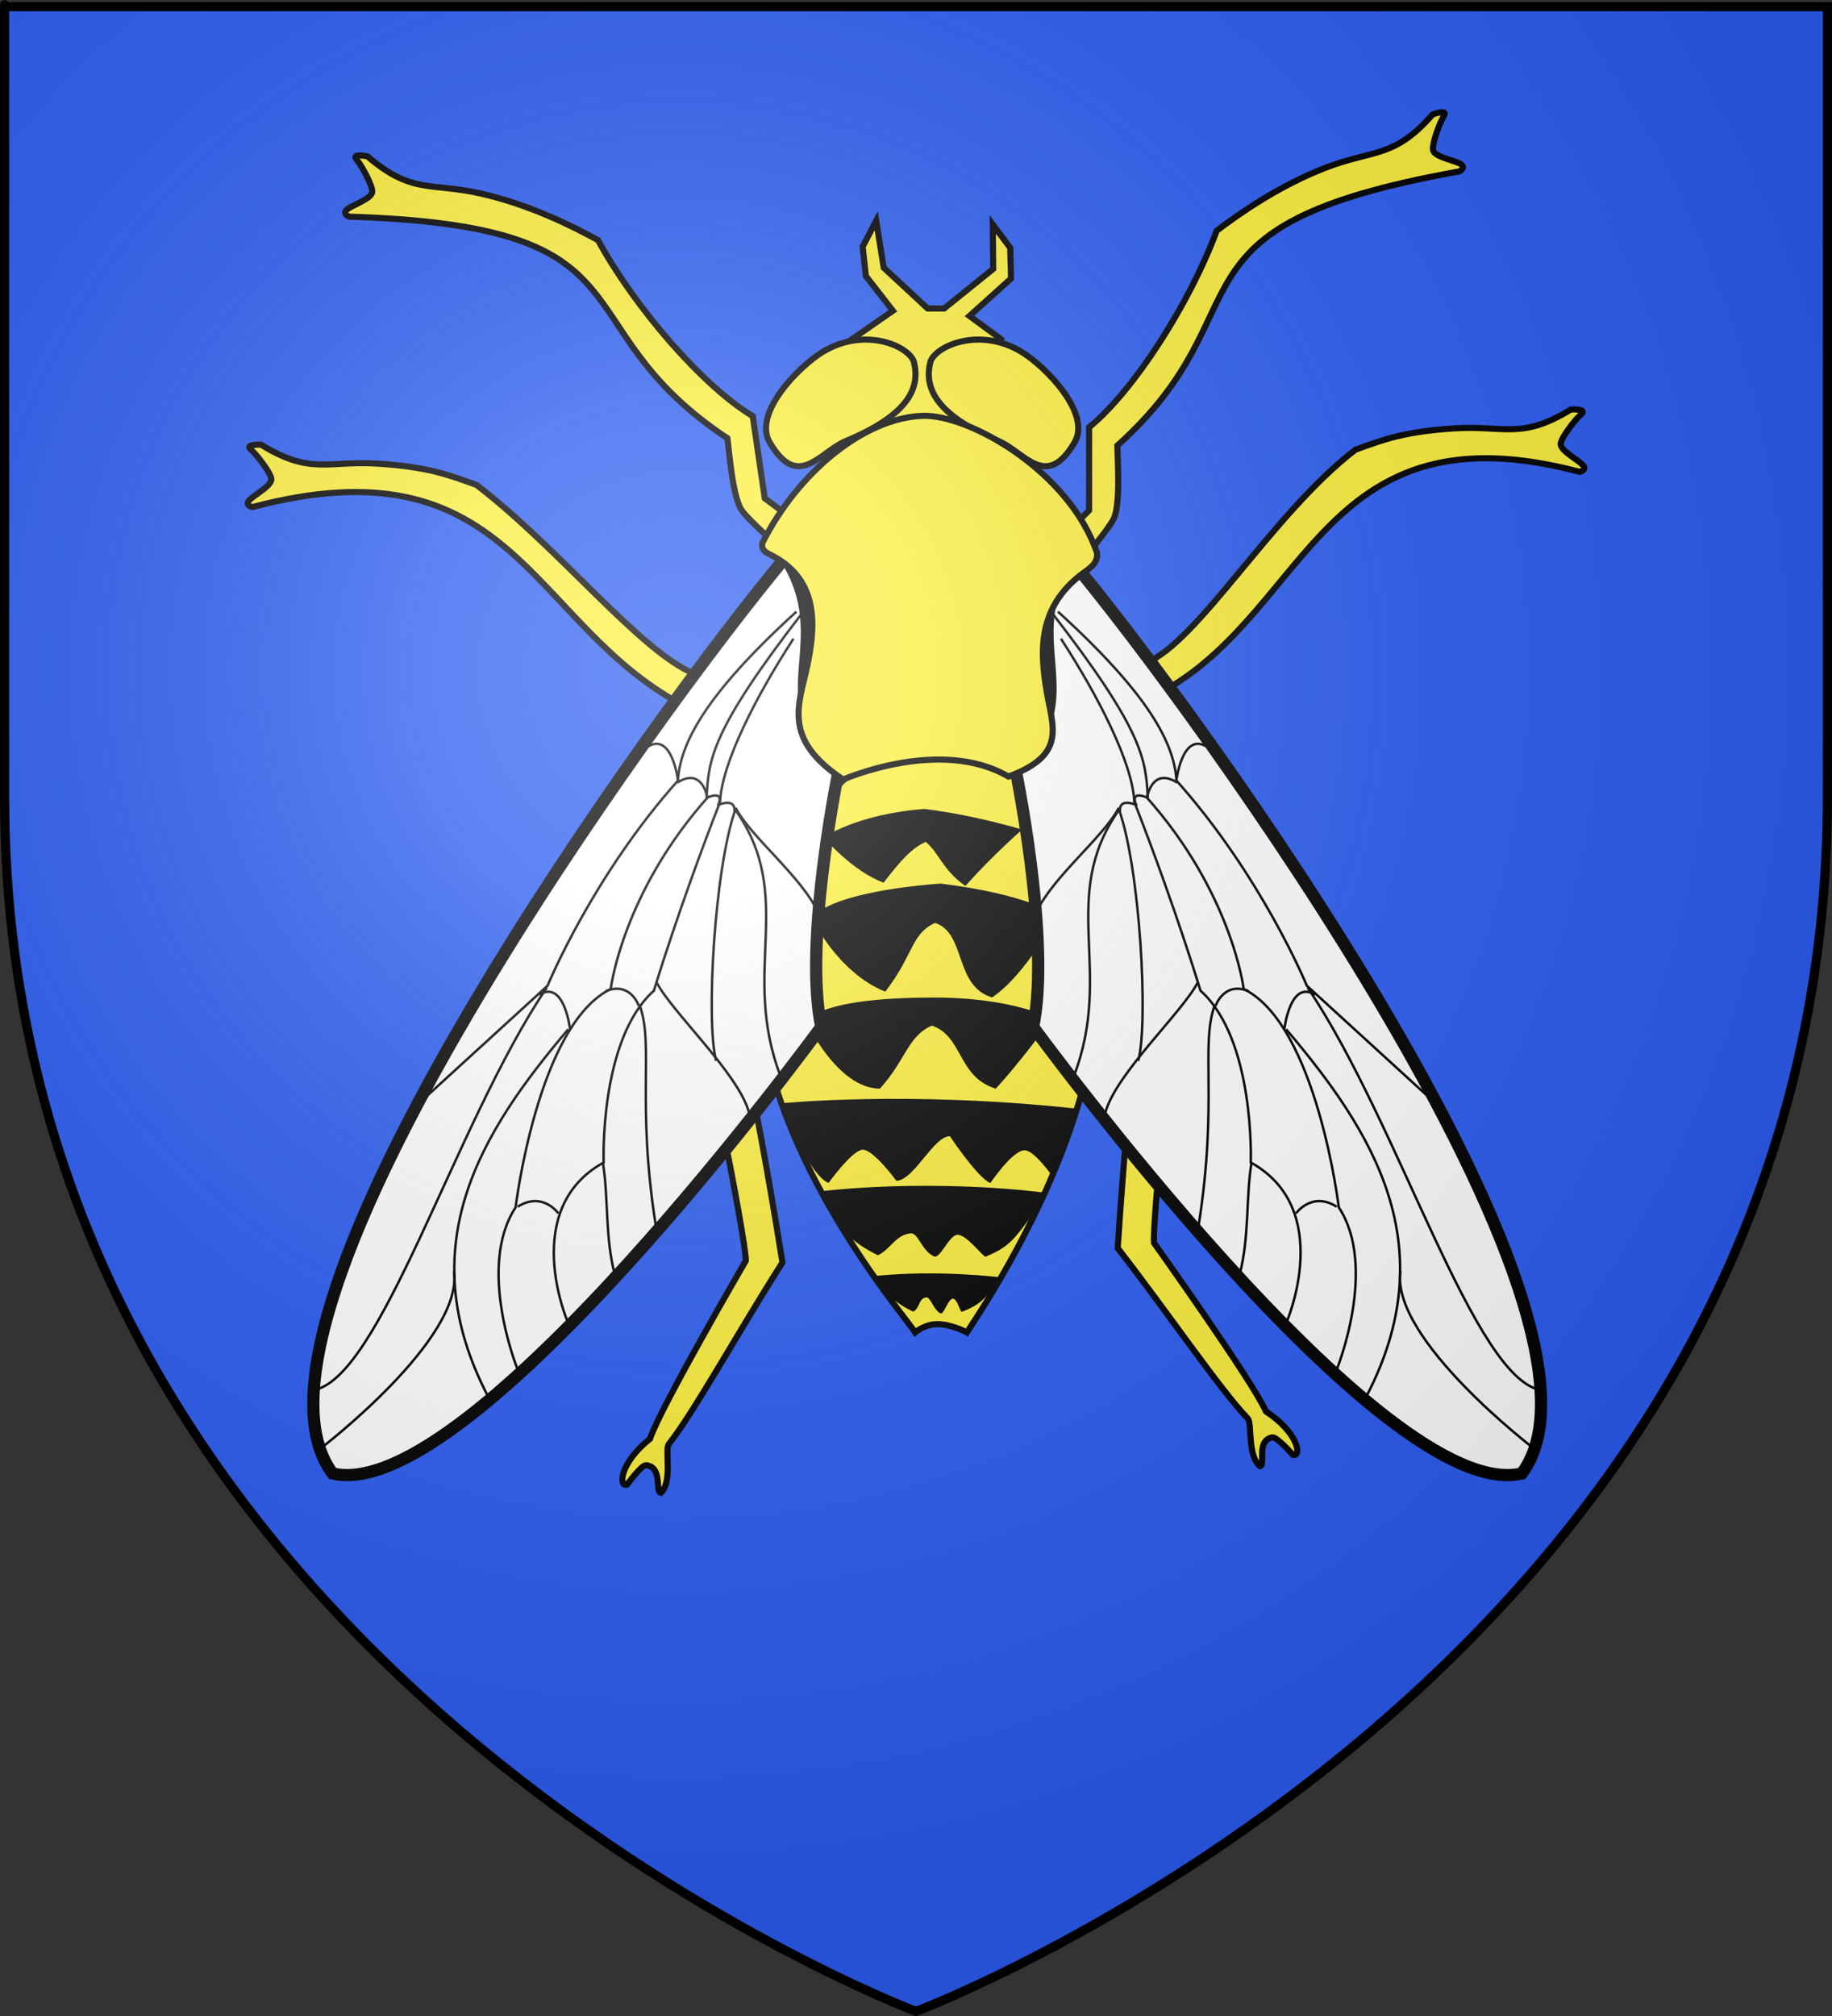 <?xml version="1.0" encoding="UTF-8" standalone="no"?>
<svg
   xmlns:dc="http://purl.org/dc/elements/1.1/"
   xmlns:cc="http://web.resource.org/cc/"
   xmlns:rdf="http://www.w3.org/1999/02/22-rdf-syntax-ns#"
   xmlns:svg="http://www.w3.org/2000/svg"
   xmlns="http://www.w3.org/2000/svg"
   xmlns:xlink="http://www.w3.org/1999/xlink"
   xmlns:sodipodi="http://sodipodi.sourceforge.net/DTD/sodipodi-0.dtd"
   xmlns:inkscape="http://www.inkscape.org/namespaces/inkscape"
   height="660"
   width="600"
   version="1.0"
   id="svg2"
   sodipodi:version="0.32"
   inkscape:version="0.44.1"
   sodipodi:docname="Blason_Thaon_les_Vosges_88.svg"
   sodipodi:docbase="K:\blasons"
   inkscape:export-filename="/Users/olivier/Desktop/Blason Rouge/Blason_Vide_3D.png"
   inkscape:export-xdpi="144"
   inkscape:export-ydpi="144">
  <rect width="100%" height="100%" fill="#333333" stroke="none"/>
  <sodipodi:namedview
     inkscape:window-height="712"
     inkscape:window-width="1024"
     inkscape:pageshadow="2"
     inkscape:pageopacity="0.0"
     guidetolerance="10.0"
     gridtolerance="10.0"
     objecttolerance="10.0"
     borderopacity="1.0"
     bordercolor="#666666"
     pagecolor="#ffffff"
     id="base"
     showgrid="false"
     height="660px"
     inkscape:zoom="0.77248022"
     inkscape:cx="310.16242"
     inkscape:cy="368.61809"
     inkscape:window-x="-4"
     inkscape:window-y="-4"
     inkscape:current-layer="layer3"
     showguides="true"
     inkscape:guide-bbox="true" />
  <desc
     id="desc4">Flag of Canton of Valais (Wallis)</desc>
  <defs
     id="defs6">
    <linearGradient
       id="linearGradient2893">
      <stop
         style="stop-color:white;stop-opacity:0.314;"
         offset="0"
         id="stop2895" />
      <stop
         id="stop2897"
         offset="0.19"
         style="stop-color:white;stop-opacity:0.251;" />
      <stop
         style="stop-color:#6b6b6b;stop-opacity:0.125;"
         offset="0.6"
         id="stop2901" />
      <stop
         style="stop-color:black;stop-opacity:0.125;"
         offset="1"
         id="stop2899" />
    </linearGradient>
    <linearGradient
       id="linearGradient2885">
      <stop
         id="stop2887"
         offset="0"
         style="stop-color:white;stop-opacity:1;" />
      <stop
         style="stop-color:white;stop-opacity:1;"
         offset="0.229"
         id="stop2891" />
      <stop
         id="stop2889"
         offset="1"
         style="stop-color:black;stop-opacity:1;" />
    </linearGradient>
    <linearGradient
       id="linearGradient2955">
      <stop
         id="stop2867"
         offset="0"
         style="stop-color:#fd0000;stop-opacity:1;" />
      <stop
         style="stop-color:#e77275;stop-opacity:0.659;"
         offset="0.5"
         id="stop2873" />
      <stop
         style="stop-color:black;stop-opacity:0.323;"
         offset="1"
         id="stop2959" />
    </linearGradient>
    <radialGradient
       inkscape:collect="always"
       xlink:href="#linearGradient2955"
       id="radialGradient2961"
       cx="225.524"
       cy="218.901"
       fx="225.524"
       fy="218.901"
       r="300"
       gradientTransform="matrix(-4.167939e-4,2.183,-1.884,-3.599562e-4,615.597,-289.121)"
       gradientUnits="userSpaceOnUse" />
    <polygon
       id="star"
       transform="scale(53,53)"
       points="0,-1 0.588,0.809 -0.951,-0.309 0.951,-0.309 -0.588,0.809 0,-1 " />
    <clipPath
       id="clip">
      <path
         d="M 0,-200 L 0,600 L 300,600 L 300,-200 L 0,-200 z "
         id="path10" />
    </clipPath>
    <radialGradient
       inkscape:collect="always"
       xlink:href="#linearGradient2955"
       id="radialGradient1911"
       gradientUnits="userSpaceOnUse"
       gradientTransform="matrix(-4.167939e-4,2.183,-1.884,-3.599562e-4,615.597,-289.121)"
       cx="225.524"
       cy="218.901"
       fx="225.524"
       fy="218.901"
       r="300" />
    <radialGradient
       inkscape:collect="always"
       xlink:href="#linearGradient2955"
       id="radialGradient2865"
       gradientUnits="userSpaceOnUse"
       gradientTransform="matrix(0,1.749,-1.593,-1.049767e-7,551.788,-191.29)"
       cx="225.524"
       cy="218.901"
       fx="225.524"
       fy="218.901"
       r="300" />
    <radialGradient
       inkscape:collect="always"
       xlink:href="#linearGradient2955"
       id="radialGradient2871"
       gradientUnits="userSpaceOnUse"
       gradientTransform="matrix(0,1.386,-1.323,-5.741131e-8,-158.082,-109.541)"
       cx="225.524"
       cy="218.901"
       fx="225.524"
       fy="218.901"
       r="300" />
    <radialGradient
       inkscape:collect="always"
       xlink:href="#linearGradient2893"
       id="radialGradient3163"
       gradientUnits="userSpaceOnUse"
       gradientTransform="matrix(1.353,0,0,1.349,-77.629,-85.747)"
       cx="221.445"
       cy="226.331"
       fx="221.445"
       fy="226.331"
       r="300" />
    <radialGradient
       gradientTransform="matrix(1.353,0,0,1.349,-77.629,-85.747)"
       gradientUnits="userSpaceOnUse"
       xlink:href="#linearGradient2893"
       id="radialGradient9547"
       fy="226.331"
       fx="221.445"
       r="300"
       cy="226.331"
       cx="221.445" />
    <radialGradient
       gradientTransform="matrix(0,1.386,-1.323,-5.741131e-8,-158.082,-109.541)"
       gradientUnits="userSpaceOnUse"
       xlink:href="#linearGradient2955"
       id="radialGradient9545"
       fy="218.901"
       fx="225.524"
       r="300"
       cy="218.901"
       cx="225.524" />
    <radialGradient
       gradientTransform="matrix(0,1.749,-1.593,-1.049767e-7,551.788,-191.29)"
       gradientUnits="userSpaceOnUse"
       xlink:href="#linearGradient2955"
       id="radialGradient9543"
       fy="218.901"
       fx="225.524"
       r="300"
       cy="218.901"
       cx="225.524" />
    <radialGradient
       gradientTransform="matrix(-4.167939e-4,2.183,-1.884,-3.599562e-4,615.597,-289.121)"
       gradientUnits="userSpaceOnUse"
       xlink:href="#linearGradient2955"
       id="radialGradient9541"
       fy="218.901"
       fx="225.524"
       r="300"
       cy="218.901"
       cx="225.524" />
    <clipPath
       id="clipPath9537">
      <path
         id="path9539"
         d="M 0,-200 L 0,600 L 300,600 L 300,-200 L 0,-200 z " />
    </clipPath>
    <polygon
       id="polygon9535"
       transform="scale(53,53)"
       points="0,-1 0.588,0.809 -0.951,-0.309 0.951,-0.309 -0.588,0.809 0,-1 " />
    <radialGradient
       gradientTransform="matrix(-4.167939e-4,2.183,-1.884,-3.599562e-4,615.597,-289.121)"
       gradientUnits="userSpaceOnUse"
       xlink:href="#linearGradient2955"
       id="radialGradient9533"
       fy="218.901"
       fx="225.524"
       r="300"
       cy="218.901"
       cx="225.524" />
    <linearGradient
       id="linearGradient9525">
      <stop
         id="stop9527"
         offset="0"
         style="stop-color:#fd0000;stop-opacity:1" />
      <stop
         id="stop9529"
         offset="0.5"
         style="stop-color:#e77275;stop-opacity:0.659" />
      <stop
         id="stop9531"
         offset="1"
         style="stop-color:black;stop-opacity:0.323" />
    </linearGradient>
    <linearGradient
       id="linearGradient9517">
      <stop
         id="stop9519"
         offset="0"
         style="stop-color:white;stop-opacity:1" />
      <stop
         id="stop9521"
         offset="0.229"
         style="stop-color:white;stop-opacity:1" />
      <stop
         id="stop9523"
         offset="1"
         style="stop-color:black;stop-opacity:1" />
    </linearGradient>
    <linearGradient
       id="linearGradient9507">
      <stop
         id="stop9509"
         offset="0"
         style="stop-color:white;stop-opacity:0.314" />
      <stop
         id="stop9511"
         offset="0.19"
         style="stop-color:white;stop-opacity:0.251" />
      <stop
         id="stop9513"
         offset="0.6"
         style="stop-color:#6b6b6b;stop-opacity:0.125" />
      <stop
         id="stop9515"
         offset="1"
         style="stop-color:black;stop-opacity:0.125" />
    </linearGradient>
  </defs>
  <g
     inkscape:groupmode="layer"
     id="layer3"
     inkscape:label="Fond écu"
     style="display:inline">
    <path
       id="path2855"
       style="fill:#2b5df2;fill-opacity:1;fill-rule:evenodd;stroke:none;stroke-width:1px;stroke-linecap:butt;stroke-linejoin:miter;stroke-opacity:1"
       d="M 300,658.5 C 300,658.5 598.5,546.18 598.5,260.728 C 598.5,-24.723 598.5,2.176 598.5,2.176 L 1.5,2.176 L 1.5,260.728 C 1.5,546.18 300,658.5 300,658.5 z "
       sodipodi:nodetypes="cccccc" />
    <g
       id="g3317">
      <path
         sodipodi:nodetypes="ccccccccccc"
         id="path6623"
         d="M 253.871,288.416 C 227.711,308.421 225.036,318.339 225.036,318.339 C 230.422,335.266 244.27,405.794 244.27,412.719 C 244.27,412.719 216.062,461.217 212.888,471.027 C 202.86,479.054 202.501,486.992 205.386,486.03 C 205.386,486.03 210.099,479.49 211.638,479.683 C 217.16,480.373 214.427,488.338 216.446,488.723 C 220.395,484.918 217.642,474.509 219.043,472.758 C 227.122,462.659 242.125,435.442 256.263,413.321 C 246.037,349.451 239.721,326.955 236.836,318.684 C 234.994,313.404 258.379,299.641 258.379,299.641"
         style="fill:#fcef3c;fill-opacity:1;fill-rule:evenodd;stroke:black;stroke-width:2;stroke-linecap:butt;stroke-linejoin:miter;stroke-miterlimit:4;stroke-dasharray:none;stroke-opacity:1" />
      <path
         style="fill:#fcef3c;fill-opacity:1;fill-rule:evenodd;stroke:black;stroke-width:2;stroke-linecap:butt;stroke-linejoin:miter;stroke-miterlimit:4;stroke-dasharray:none;stroke-opacity:1"
         d="M 348.995,280.765 C 379.343,297.718 388.365,311.155 388.365,311.155 C 384.569,328.507 377.309,400.015 377.95,406.91 C 377.95,406.91 410.527,452.588 414.595,462.062 C 425.323,469.127 426.416,476.997 423.454,476.307 C 423.454,476.307 418.156,470.231 416.642,470.565 C 411.206,471.764 414.666,479.442 412.69,480.012 C 408.407,476.589 410.184,465.97 408.627,464.355 C 399.648,455.048 382.189,429.336 366.064,408.619 C 370.334,344.077 374.54,321.093 376.648,312.59 C 377.993,307.163 353.434,295.623 353.434,295.623"
         id="path7510"
         sodipodi:nodetypes="ccccccccccc" />
      <path
         style="fill:#fcef3c;fill-opacity:1;fill-rule:evenodd;stroke:black;stroke-width:2;stroke-linecap:butt;stroke-linejoin:miter;stroke-miterlimit:4;stroke-dasharray:none;stroke-opacity:1"
         d="M 382.103,225.648 C 429.263,198.26 433.721,132.379 517.362,154.472 C 517.362,154.472 519.963,153.928 518.308,152.165 C 516.654,150.402 510.746,147.419 511.158,145.128 C 511.546,142.969 515.868,137.336 517.92,135.554 C 519.972,133.772 514.471,134.051 514.471,134.051 C 498.232,144.088 492.573,139.179 476.031,140.259 C 459.49,141.339 452.727,144.062 443.927,147.219 C 416.645,168.124 392.562,210.149 375.055,217.181"
         id="path6619"
         sodipodi:nodetypes="ccscscscc" />
      <path
         sodipodi:nodetypes="ccccccccccccccccc"
         id="path4800"
         d="M 288.146,142.61 L 313.173,143.154 L 327.862,111.054 L 317.525,103.438 L 331.127,91.197 L 330.854,81.132 L 325.142,73.515 L 325.285,88.034 L 309.212,101.002 L 303.826,101.002 L 289.414,87.63 L 286.966,72.253 L 282.536,80.741 L 283.577,90.362 L 292.426,101.744 L 277.853,111.878 L 288.146,142.61 z "
         style="fill:#fcef3c;fill-opacity:1;fill-rule:evenodd;stroke:black;stroke-width:2;stroke-linecap:butt;stroke-linejoin:miter;stroke-miterlimit:4;stroke-dasharray:none;stroke-opacity:1" />
      <path
         sodipodi:nodetypes="ccccscscscccc"
         id="path5687"
         d="M 353.977,183.958 C 353.977,183.958 363.18,173.239 364.792,169.746 C 367.1,164.745 365.946,149.336 365.946,145.874 C 416.172,100.713 377.084,74.117 478.021,56.105 C 478.021,56.105 480.342,54.812 478.238,53.621 C 476.134,52.431 469.605,51.343 469.316,49.032 C 469.044,46.856 471.492,40.191 472.921,37.879 C 474.349,35.567 469.18,37.471 469.18,37.471 C 456.667,51.889 449.803,48.887 434.333,54.843 C 418.863,60.799 405.952,69.895 398.491,75.53 C 389.643,99.381 371.316,127.963 356.697,139.889 L 356.697,167.092 L 347.992,175.797"
         style="fill:#fcef3c;fill-opacity:1;fill-rule:evenodd;stroke:black;stroke-width:2;stroke-linecap:butt;stroke-linejoin:miter;stroke-miterlimit:4;stroke-dasharray:none;stroke-opacity:1" />
      <path
         style="fill:#fcef3c;fill-opacity:1;fill-rule:evenodd;stroke:black;stroke-width:2;stroke-linecap:butt;stroke-linejoin:miter;stroke-miterlimit:4;stroke-dasharray:none;stroke-opacity:1"
         d="M 255.607,179.435 C 255.607,179.435 244.947,170.164 242.845,166.942 C 239.836,162.329 238.743,146.915 238.241,143.49 C 181.997,106.09 216.814,74.107 114.331,70.925 C 114.331,70.925 111.848,69.982 113.757,68.499 C 115.666,67.016 121.968,64.992 121.918,62.664 C 121.872,60.472 118.483,54.233 116.734,52.152 C 114.986,50.071 120.376,51.206 120.376,51.206 C 134.848,63.656 141.204,59.691 157.374,63.34 C 173.545,66.99 187.639,74.117 195.838,78.609 C 208.052,100.925 230.33,126.547 246.524,136.227 L 250.47,163.142 L 260.345,170.492"
         id="path6574"
         sodipodi:nodetypes="ccccscscscccc" />
      <path
         sodipodi:nodetypes="csssc"
         id="path3908"
         d="M 299.191,118.104 C 301.6,126.706 297.866,135.728 277.004,144.391 C 268.544,147.904 261.425,160.794 252.075,144.809 C 246.528,135.328 261.557,120.044 269.366,115.258 C 282.612,107.138 296.783,112.766 299.191,118.104 z "
         style="fill:#fcef3c;fill-opacity:1;stroke:black;stroke-width:2;stroke-miterlimit:4;stroke-opacity:1" />
      <path
         style="fill:#fcef3c;fill-opacity:1;stroke:black;stroke-width:2;stroke-miterlimit:4;stroke-opacity:1"
         d="M 304.833,118.104 C 302.425,126.706 306.158,135.728 327.021,144.391 C 335.48,147.904 342.599,160.794 351.95,144.809 C 357.496,135.328 342.468,120.044 334.658,115.258 C 321.413,107.138 307.241,112.766 304.833,118.104 z "
         id="path4798"
         sodipodi:nodetypes="csssc" />
      <path
         sodipodi:nodetypes="ccscscscc"
         id="path6621"
         d="M 220.346,229.029 C 173.185,201.64 166.279,143.92 82.638,166.013 C 82.638,166.013 80.038,165.469 81.692,163.706 C 83.346,161.943 89.254,158.96 88.842,156.669 C 88.454,154.51 84.132,148.877 82.08,147.095 C 80.028,145.313 85.529,145.592 85.529,145.592 C 101.768,155.629 107.427,150.72 123.969,151.8 C 140.511,152.88 147.273,155.603 156.073,158.76 C 183.355,179.665 209.887,213.53 227.393,220.562"
         style="fill:#fcef3c;fill-opacity:1;fill-rule:evenodd;stroke:black;stroke-width:2;stroke-linecap:butt;stroke-linejoin:miter;stroke-miterlimit:4;stroke-dasharray:none;stroke-opacity:1" />
      <g
         id="g3307">
        <path
           style="fill:#fcef3c;fill-opacity:1;fill-rule:evenodd;stroke:black;stroke-width:2;stroke-linecap:butt;stroke-linejoin:miter;stroke-miterlimit:4;stroke-dasharray:none;stroke-opacity:1"
           d="M 280.5,251.553 C 201.353,319.86 291.271,423.9 299.735,436.211 C 299.735,436.211 303.057,433.246 307.621,433.518 C 312.293,433.796 316.662,436.211 316.662,436.211 C 326.664,420.823 400.397,311.215 329.742,252.322 C 318.97,246.936 296.657,242.32 280.5,251.553 z "
           id="path2132"
           sodipodi:nodetypes="ccsccc" />
        <g
           id="g16602"
           transform="matrix(4.001,0,0,4.001,1.974,-16.971)">
          <path
             style="fill:black;fill-opacity:1;fill-rule:evenodd;stroke:none;stroke-width:1px;stroke-linecap:butt;stroke-linejoin:miter;stroke-opacity:1"
             d="M 65.962,79.375 C 65.962,79.375 68.069,83.819 71.971,85.385 C 74.328,82.333 74.087,80.625 76.058,79.76 C 78.614,80.63 77.589,84.898 80.714,85.859 C 83.545,83.968 86.058,79.087 86.058,79.087 C 86.058,79.087 83.558,77.404 76.49,76.538 C 66.867,77.298 65.962,79.375 65.962,79.375 z "
             id="path14631"
             sodipodi:nodetypes="ccccccc" />
          <path
             sodipodi:nodetypes="ccccccccccc"
             id="path12857"
             d="M 63.894,95.769 C 63.894,95.769 65.891,100.503 67.334,101.032 C 67.334,101.032 69.279,98.317 70.144,98.317 C 71.015,98.317 72.885,100.865 72.885,100.865 C 74.375,100.769 75.913,97.212 77.26,97.212 C 77.26,97.212 79.567,100.66 80.577,101.045 C 80.577,101.045 82.412,98.303 83.413,98.365 C 84.183,98.413 85.577,100.385 85.577,100.385 L 87.596,94.952 C 73.75,93.462 63.51,94.519 63.51,94.519 L 63.894,95.769 z "
             style="fill:black;fill-opacity:1;fill-rule:evenodd;stroke:none;stroke-width:1px;stroke-linecap:butt;stroke-linejoin:miter;stroke-opacity:1" />
          <path
             sodipodi:nodetypes="ccssscccc"
             id="path11968"
             d="M 66.971,101.683 C 66.971,101.683 67.002,104.853 71.372,106.951 C 72.406,106.471 72.825,105.264 74.062,105.162 C 74.681,105.111 74.946,106.591 75.966,107.047 C 76.476,107.275 77.211,105.24 77.913,105.274 C 78.616,105.307 79.788,106.846 80.166,107.08 C 81.976,106.311 82.404,105.865 84.135,103.462 L 84.952,101.827 C 84.952,101.827 76.731,100.673 66.971,101.683 z "
             style="fill:black;fill-opacity:1;fill-rule:evenodd;stroke:none;stroke-width:1px;stroke-linecap:butt;stroke-linejoin:miter;stroke-opacity:1" />
          <path
             sodipodi:nodetypes="ccccccc"
             id="path13744"
             d="M 65.529,87.885 C 65.529,87.885 68.06,93.317 71.538,93.317 C 73.656,90.977 73.816,89.025 75.787,88.16 C 78.343,89.031 77.885,92.356 81.01,93.317 C 82.735,91.522 85.625,87.596 85.625,87.596 C 85.625,87.596 82.404,85.817 75.673,85.865 C 66.05,85.904 65.529,87.885 65.529,87.885 z "
             style="fill:black;fill-opacity:1;fill-rule:evenodd;stroke:none;stroke-width:1px;stroke-linecap:butt;stroke-linejoin:miter;stroke-opacity:1" />
          <path
             sodipodi:nodetypes="ccccccc"
             id="path14633"
             d="M 66.935,72.775 C 66.935,72.775 69.321,75.563 71.838,76.464 C 73.221,74.673 74.131,73.636 75.288,73.128 C 76.452,74.119 76.599,75.356 78.529,76.738 C 80.762,74.224 83.18,72.121 83.18,72.121 C 83.18,72.121 79.319,70.941 75.17,70.433 C 69.522,70.878 66.935,72.775 66.935,72.775 z "
             style="fill:black;fill-opacity:1;fill-rule:evenodd;stroke:none;stroke-width:1px;stroke-linecap:butt;stroke-linejoin:miter;stroke-opacity:1" />
          <path
             style="fill:black;fill-opacity:1;fill-rule:evenodd;stroke:none;stroke-width:1px;stroke-linecap:butt;stroke-linejoin:miter;stroke-opacity:1"
             d="M 71.106,108.651 C 71.106,108.651 71.968,110.556 74.261,111.561 C 74.809,111.306 74.688,110.453 75.344,110.399 C 75.672,110.372 75.956,111.468 76.497,111.71 C 76.767,111.831 77.132,110.488 77.504,110.506 C 77.876,110.524 78.034,111.462 78.235,111.587 C 79.194,111.179 79.811,110.964 80.728,109.69 L 81.33,108.752 C 81.33,108.752 76.277,108.117 71.106,108.651 z "
             id="path14635"
             sodipodi:nodetypes="ccssscccc" />
        </g>
      </g>
      <g
         transform="matrix(4.001,0,0,4.001,1.974,-16.971)"
         id="g18597">
        <path
           style="fill:white;fill-opacity:1;fill-rule:evenodd;stroke:black;stroke-width:1px;stroke-linecap:butt;stroke-linejoin:miter;stroke-opacity:1"
           d="M 63.799,49.859 C 53.168,62.568 17.257,112.136 26.731,124.808 C 38.077,127.5 66.731,88.269 66.731,88.269 C 65.235,81.062 68.269,66.731 68.269,66.731 C 62.115,61.538 68.222,56.782 63.799,49.859 z "
           id="path14657"
           sodipodi:nodetypes="ccccc" />
        <path
           style="fill:none;fill-rule:evenodd;stroke:black;stroke-width:0.2;stroke-linecap:butt;stroke-linejoin:miter;stroke-miterlimit:4;stroke-dasharray:none;stroke-opacity:1"
           d="M 55.073,68.034 C 48.002,75.921 44.33,84.896 44.33,84.896 L 33.316,94.959"
           id="path14662"
           sodipodi:nodetypes="ccc" />
        <path
           sodipodi:nodetypes="ccsc"
           id="path15551"
           d="M 57.52,69.394 C 50.449,77.281 49.497,85.168 49.497,85.168 C 43.514,88.092 41.713,103.033 41.713,103.033 C 38.483,107.945 41.882,116.308 41.882,116.308"
           style="fill:none;fill-rule:evenodd;stroke:black;stroke-width:0.2;stroke-linecap:butt;stroke-linejoin:miter;stroke-miterlimit:4;stroke-dasharray:none;stroke-opacity:1" />
        <path
           style="fill:none;fill-rule:evenodd;stroke:black;stroke-width:0.2;stroke-linecap:butt;stroke-linejoin:miter;stroke-miterlimit:4;stroke-dasharray:none;stroke-opacity:1"
           d="M 58.472,69.802 C 55.073,78.505 53.033,85.304 53.033,85.304 C 48.546,89.315 48.92,99.361 48.92,99.361 C 42.018,103.186 45.962,112.364 45.962,112.364"
           id="path15553"
           sodipodi:nodetypes="ccsc" />
        <path
           style="fill:none;fill-rule:evenodd;stroke:black;stroke-width:0.2;stroke-linecap:butt;stroke-linejoin:miter;stroke-miterlimit:4;stroke-dasharray:none;stroke-opacity:1"
           d="M 45.214,103.525 C 45.214,103.525 43.922,101.69 41.882,102.982"
           id="path15555"
           sodipodi:nodetypes="cc" />
        <path
           sodipodi:nodetypes="cc"
           id="path16442"
           d="M 51.801,86.554 C 51.801,86.554 51.134,84.526 49.094,85.337"
           style="fill:none;fill-rule:evenodd;stroke:black;stroke-width:0.2;stroke-linecap:butt;stroke-linejoin:miter;stroke-miterlimit:4;stroke-dasharray:none;stroke-opacity:1" />
        <path
           style="fill:none;fill-rule:evenodd;stroke:black;stroke-width:0.2;stroke-linecap:butt;stroke-linejoin:miter;stroke-miterlimit:4;stroke-dasharray:none;stroke-opacity:1"
           d="M 51.884,86.539 C 53.038,89.808 51.603,94.369 53.176,104.458"
           id="path16444"
           sodipodi:nodetypes="cc" />
        <path
           sodipodi:nodetypes="cc"
           id="path16446"
           d="M 48.855,99.375 C 49.336,102.26 49.007,105.475 49.858,108.641"
           style="fill:none;fill-rule:evenodd;stroke:black;stroke-width:0.2;stroke-linecap:butt;stroke-linejoin:miter;stroke-miterlimit:4;stroke-dasharray:none;stroke-opacity:1" />
        <path
           style="fill:none;fill-rule:evenodd;stroke:black;stroke-width:0.2;stroke-linecap:butt;stroke-linejoin:miter;stroke-miterlimit:4;stroke-dasharray:none;stroke-opacity:1"
           d="M 53.278,84.664 C 54.528,87.068 59.968,92.11 60.82,95.276"
           id="path16448"
           sodipodi:nodetypes="cc" />
        <path
           sodipodi:nodetypes="cc"
           id="path16450"
           d="M 59.721,70.433 C 57.99,75.241 57.276,87.879 58.128,91.045"
           style="fill:none;fill-rule:evenodd;stroke:black;stroke-width:0.2;stroke-linecap:butt;stroke-linejoin:miter;stroke-miterlimit:4;stroke-dasharray:none;stroke-opacity:1" />
        <path
           style="fill:none;fill-rule:evenodd;stroke:black;stroke-width:0.2;stroke-linecap:butt;stroke-linejoin:miter;stroke-miterlimit:4;stroke-dasharray:none;stroke-opacity:1"
           d="M 46.023,88.462 C 38.892,96.852 33.054,106.176 39.428,118.449"
           id="path16452"
           sodipodi:nodetypes="cc" />
        <path
           sodipodi:nodetypes="cc"
           id="path16454"
           d="M 25.723,122.782 C 25.723,122.782 37.472,113.817 36.667,108.267"
           style="fill:none;fill-rule:evenodd;stroke:black;stroke-width:0.2;stroke-linecap:butt;stroke-linejoin:miter;stroke-miterlimit:4;stroke-dasharray:none;stroke-opacity:1" />
        <path
           style="fill:none;fill-rule:evenodd;stroke:black;stroke-width:0.2;stroke-linecap:butt;stroke-linejoin:miter;stroke-miterlimit:4;stroke-dasharray:none;stroke-opacity:1"
           d="M 44.262,85.058 C 36.715,96.208 30.598,117.387 25.024,118.008"
           id="path16456"
           sodipodi:nodetypes="cc" />
        <path
           sodipodi:nodetypes="cc"
           id="path16458"
           d="M 46.166,88.431 C 46.166,88.431 45.69,84.352 43.65,85.644"
           style="fill:none;fill-rule:evenodd;stroke:black;stroke-width:0.2;stroke-linecap:butt;stroke-linejoin:miter;stroke-miterlimit:4;stroke-dasharray:none;stroke-opacity:1" />
        <path
           style="fill:none;fill-rule:evenodd;stroke:black;stroke-width:0.2;stroke-linecap:butt;stroke-linejoin:miter;stroke-miterlimit:4;stroke-dasharray:none;stroke-opacity:1"
           d="M 55.012,68.143 C 55.012,68.143 54.536,64.064 52.496,65.355"
           id="path16460"
           sodipodi:nodetypes="cc" />
        <path
           sodipodi:nodetypes="cc"
           id="path16462"
           d="M 57.392,69.435 C 57.392,69.435 56.984,66.987 54.944,68.279"
           style="fill:none;fill-rule:evenodd;stroke:black;stroke-width:0.2;stroke-linecap:butt;stroke-linejoin:miter;stroke-miterlimit:4;stroke-dasharray:none;stroke-opacity:1" />
        <path
           style="fill:none;fill-rule:evenodd;stroke:black;stroke-width:0.2;stroke-linecap:butt;stroke-linejoin:miter;stroke-miterlimit:4;stroke-dasharray:none;stroke-opacity:1"
           d="M 65.228,54.339 C 57.736,64.003 57.496,66.383 57.348,69.529"
           id="path16464"
           sodipodi:nodetypes="cc" />
        <path
           sodipodi:nodetypes="cc"
           id="path16466"
           d="M 64.699,54.291 C 57.255,61.07 55.14,65.085 54.992,68.231"
           style="fill:none;fill-rule:evenodd;stroke:black;stroke-width:0.2;stroke-linecap:butt;stroke-linejoin:miter;stroke-miterlimit:4;stroke-dasharray:none;stroke-opacity:1" />
        <path
           sodipodi:nodetypes="cc"
           id="path16468"
           d="M 64.459,56.502 C 61.39,61.215 58.602,66.671 58.454,69.817"
           style="fill:none;fill-rule:evenodd;stroke:black;stroke-width:0.2;stroke-linecap:butt;stroke-linejoin:miter;stroke-miterlimit:4;stroke-dasharray:none;stroke-opacity:1" />
        <path
           style="fill:none;fill-rule:evenodd;stroke:black;stroke-width:0.2;stroke-linecap:butt;stroke-linejoin:miter;stroke-miterlimit:4;stroke-dasharray:none;stroke-opacity:1"
           d="M 58.258,70.189 C 58.258,70.189 58.971,68.863 57.374,69.509"
           id="path16470"
           sodipodi:nodetypes="cc" />
        <path
           sodipodi:nodetypes="cc"
           id="path16472"
           d="M 59.617,70.665 C 59.617,70.665 59.855,69.475 58.258,70.121"
           style="fill:none;fill-rule:evenodd;stroke:black;stroke-width:0.2;stroke-linecap:butt;stroke-linejoin:miter;stroke-miterlimit:4;stroke-dasharray:none;stroke-opacity:1" />
        <path
           style="fill:none;fill-rule:evenodd;stroke:black;stroke-width:0.2;stroke-linecap:butt;stroke-linejoin:miter;stroke-miterlimit:4;stroke-dasharray:none;stroke-opacity:1"
           d="M 59.721,70.529 C 64.721,77.693 60.064,83.648 63.416,92.343"
           id="path16474"
           sodipodi:nodetypes="cc" />
        <path
           sodipodi:nodetypes="cc"
           id="path16476"
           d="M 59.721,70.337 C 60.971,72.741 65.112,75.956 66.493,78.929"
           style="fill:none;fill-rule:evenodd;stroke:black;stroke-width:0.2;stroke-linecap:butt;stroke-linejoin:miter;stroke-miterlimit:4;stroke-dasharray:none;stroke-opacity:1" />
      </g>
      <g
         transform="matrix(4.001,0,0,4.001,1.974,-16.971)"
         id="g19530">
        <path
           sodipodi:nodetypes="ccccc"
           id="path16505"
           d="M 87.01,49.859 C 97.641,62.568 133.552,112.136 124.078,124.808 C 112.732,127.5 84.078,88.269 84.078,88.269 C 85.574,81.062 82.54,66.731 82.54,66.731 C 88.694,61.538 82.587,56.782 87.01,49.859 z "
           style="fill:white;fill-opacity:1;fill-rule:evenodd;stroke:black;stroke-width:1px;stroke-linecap:butt;stroke-linejoin:miter;stroke-opacity:1" />
        <path
           sodipodi:nodetypes="ccc"
           id="path16507"
           d="M 95.736,68.034 C 102.807,75.921 106.479,84.896 106.479,84.896 L 117.493,94.959"
           style="fill:none;fill-rule:evenodd;stroke:black;stroke-width:0.2;stroke-linecap:butt;stroke-linejoin:miter;stroke-miterlimit:4;stroke-dasharray:none;stroke-opacity:1" />
        <path
           style="fill:none;fill-rule:evenodd;stroke:black;stroke-width:0.2;stroke-linecap:butt;stroke-linejoin:miter;stroke-miterlimit:4;stroke-dasharray:none;stroke-opacity:1"
           d="M 93.289,69.394 C 100.36,77.281 101.312,85.168 101.312,85.168 C 107.295,88.092 109.097,103.033 109.097,103.033 C 112.326,107.945 108.927,116.308 108.927,116.308"
           id="path16509"
           sodipodi:nodetypes="ccsc" />
        <path
           sodipodi:nodetypes="ccsc"
           id="path16511"
           d="M 92.337,69.802 C 95.736,78.505 97.776,85.304 97.776,85.304 C 102.263,89.315 101.89,99.361 101.89,99.361 C 108.791,103.186 104.847,112.364 104.847,112.364"
           style="fill:none;fill-rule:evenodd;stroke:black;stroke-width:0.2;stroke-linecap:butt;stroke-linejoin:miter;stroke-miterlimit:4;stroke-dasharray:none;stroke-opacity:1" />
        <path
           sodipodi:nodetypes="cc"
           id="path16513"
           d="M 105.595,103.525 C 105.595,103.525 106.887,101.69 108.927,102.982"
           style="fill:none;fill-rule:evenodd;stroke:black;stroke-width:0.2;stroke-linecap:butt;stroke-linejoin:miter;stroke-miterlimit:4;stroke-dasharray:none;stroke-opacity:1" />
        <path
           style="fill:none;fill-rule:evenodd;stroke:black;stroke-width:0.2;stroke-linecap:butt;stroke-linejoin:miter;stroke-miterlimit:4;stroke-dasharray:none;stroke-opacity:1"
           d="M 99.009,86.554 C 99.009,86.554 99.675,84.526 101.715,85.337"
           id="path16515"
           sodipodi:nodetypes="cc" />
        <path
           sodipodi:nodetypes="cc"
           id="path16517"
           d="M 98.925,86.539 C 97.771,89.808 99.206,94.369 97.633,104.458"
           style="fill:none;fill-rule:evenodd;stroke:black;stroke-width:0.2;stroke-linecap:butt;stroke-linejoin:miter;stroke-miterlimit:4;stroke-dasharray:none;stroke-opacity:1" />
        <path
           style="fill:none;fill-rule:evenodd;stroke:black;stroke-width:0.2;stroke-linecap:butt;stroke-linejoin:miter;stroke-miterlimit:4;stroke-dasharray:none;stroke-opacity:1"
           d="M 101.954,99.375 C 101.473,102.26 101.802,105.475 100.951,108.641"
           id="path16519"
           sodipodi:nodetypes="cc" />
        <path
           sodipodi:nodetypes="cc"
           id="path16521"
           d="M 97.531,84.664 C 96.281,87.068 90.841,92.11 89.989,95.276"
           style="fill:none;fill-rule:evenodd;stroke:black;stroke-width:0.2;stroke-linecap:butt;stroke-linejoin:miter;stroke-miterlimit:4;stroke-dasharray:none;stroke-opacity:1" />
        <path
           style="fill:none;fill-rule:evenodd;stroke:black;stroke-width:0.2;stroke-linecap:butt;stroke-linejoin:miter;stroke-miterlimit:4;stroke-dasharray:none;stroke-opacity:1"
           d="M 91.088,70.433 C 92.819,75.241 93.533,87.879 92.681,91.045"
           id="path16523"
           sodipodi:nodetypes="cc" />
        <path
           sodipodi:nodetypes="cc"
           id="path16525"
           d="M 104.786,88.462 C 111.917,96.852 117.755,106.176 111.382,118.449"
           style="fill:none;fill-rule:evenodd;stroke:black;stroke-width:0.2;stroke-linecap:butt;stroke-linejoin:miter;stroke-miterlimit:4;stroke-dasharray:none;stroke-opacity:1" />
        <path
           style="fill:none;fill-rule:evenodd;stroke:black;stroke-width:0.2;stroke-linecap:butt;stroke-linejoin:miter;stroke-miterlimit:4;stroke-dasharray:none;stroke-opacity:1"
           d="M 125.086,122.782 C 125.086,122.782 113.337,113.817 114.142,108.267"
           id="path16527"
           sodipodi:nodetypes="cc" />
        <path
           sodipodi:nodetypes="cc"
           id="path16529"
           d="M 106.547,85.058 C 114.094,96.208 120.211,117.387 125.785,118.008"
           style="fill:none;fill-rule:evenodd;stroke:black;stroke-width:0.2;stroke-linecap:butt;stroke-linejoin:miter;stroke-miterlimit:4;stroke-dasharray:none;stroke-opacity:1" />
        <path
           style="fill:none;fill-rule:evenodd;stroke:black;stroke-width:0.2;stroke-linecap:butt;stroke-linejoin:miter;stroke-miterlimit:4;stroke-dasharray:none;stroke-opacity:1"
           d="M 104.643,88.431 C 104.643,88.431 105.119,84.352 107.159,85.644"
           id="path16531"
           sodipodi:nodetypes="cc" />
        <path
           sodipodi:nodetypes="cc"
           id="path16533"
           d="M 95.797,68.143 C 95.797,68.143 96.273,64.064 98.313,65.355"
           style="fill:none;fill-rule:evenodd;stroke:black;stroke-width:0.2;stroke-linecap:butt;stroke-linejoin:miter;stroke-miterlimit:4;stroke-dasharray:none;stroke-opacity:1" />
        <path
           style="fill:none;fill-rule:evenodd;stroke:black;stroke-width:0.2;stroke-linecap:butt;stroke-linejoin:miter;stroke-miterlimit:4;stroke-dasharray:none;stroke-opacity:1"
           d="M 93.417,69.435 C 93.417,69.435 93.825,66.987 95.865,68.279"
           id="path16535"
           sodipodi:nodetypes="cc" />
        <path
           sodipodi:nodetypes="cc"
           id="path16537"
           d="M 85.581,54.339 C 93.073,64.003 93.313,66.383 93.461,69.529"
           style="fill:none;fill-rule:evenodd;stroke:black;stroke-width:0.2;stroke-linecap:butt;stroke-linejoin:miter;stroke-miterlimit:4;stroke-dasharray:none;stroke-opacity:1" />
        <path
           style="fill:none;fill-rule:evenodd;stroke:black;stroke-width:0.2;stroke-linecap:butt;stroke-linejoin:miter;stroke-miterlimit:4;stroke-dasharray:none;stroke-opacity:1"
           d="M 86.11,54.291 C 93.554,61.07 95.669,65.085 95.817,68.231"
           id="path16539"
           sodipodi:nodetypes="cc" />
        <path
           style="fill:none;fill-rule:evenodd;stroke:black;stroke-width:0.2;stroke-linecap:butt;stroke-linejoin:miter;stroke-miterlimit:4;stroke-dasharray:none;stroke-opacity:1"
           d="M 86.35,56.502 C 89.419,61.215 92.207,66.671 92.355,69.817"
           id="path16541"
           sodipodi:nodetypes="cc" />
        <path
           sodipodi:nodetypes="cc"
           id="path16543"
           d="M 92.552,70.189 C 92.552,70.189 91.838,68.863 93.435,69.509"
           style="fill:none;fill-rule:evenodd;stroke:black;stroke-width:0.2;stroke-linecap:butt;stroke-linejoin:miter;stroke-miterlimit:4;stroke-dasharray:none;stroke-opacity:1" />
        <path
           style="fill:none;fill-rule:evenodd;stroke:black;stroke-width:0.2;stroke-linecap:butt;stroke-linejoin:miter;stroke-miterlimit:4;stroke-dasharray:none;stroke-opacity:1"
           d="M 91.192,70.665 C 91.192,70.665 90.954,69.475 92.552,70.121"
           id="path16545"
           sodipodi:nodetypes="cc" />
        <path
           sodipodi:nodetypes="cc"
           id="path16547"
           d="M 91.088,70.529 C 86.088,77.693 90.745,83.648 87.393,92.343"
           style="fill:none;fill-rule:evenodd;stroke:black;stroke-width:0.2;stroke-linecap:butt;stroke-linejoin:miter;stroke-miterlimit:4;stroke-dasharray:none;stroke-opacity:1" />
        <path
           style="fill:none;fill-rule:evenodd;stroke:black;stroke-width:0.2;stroke-linecap:butt;stroke-linejoin:miter;stroke-miterlimit:4;stroke-dasharray:none;stroke-opacity:1"
           d="M 91.088,70.337 C 89.838,72.741 85.697,75.956 84.316,78.929"
           id="path16549"
           sodipodi:nodetypes="cc" />
      </g>
      <path
         sodipodi:nodetypes="csscccsscc"
         id="path3021"
         d="M 330.267,254.228 C 349.574,247.143 344.712,237.936 342.797,226.371 C 340.798,214.296 339.154,198.991 354.929,187.483 C 357.447,185.646 359.683,184.134 359.251,180.899 C 350.189,154.374 317.419,135.527 302.043,136.142 C 282.808,136.911 261.3,154.742 249.723,177.69 C 249.039,180.352 251.539,181.177 252.935,181.91 C 268.722,190.2 266.887,205.916 264.438,217.795 C 261.842,230.394 255.781,241.734 276.17,255.198 C 276.17,255.198 307.961,241.17 330.267,254.228 z "
         style="fill:#fcef3c;fill-opacity:1;fill-rule:evenodd;stroke:black;stroke-width:2;stroke-linecap:butt;stroke-linejoin:miter;stroke-miterlimit:4;stroke-dasharray:none;stroke-opacity:1" />
    </g>
  </g>
  <g
     inkscape:groupmode="layer"
     id="layer4"
     inkscape:label="Meubles" />
  <g
     inkscape:groupmode="layer"
     id="layer2"
     inkscape:label="Reflet final"
     sodipodi:insensitive="true">
    <path
       sodipodi:nodetypes="cccccc"
       d="M 300,658.5 C 300,658.5 598.5,546.18 598.5,260.728 C 598.5,-24.723 598.5,2.176 598.5,2.176 L 1.5,2.176 L 1.5,260.728 C 1.5,546.18 300,658.5 300,658.5 z "
       style="opacity:1;fill:url(#radialGradient3163);fill-opacity:1;fill-rule:evenodd;stroke:none;stroke-width:1px;stroke-linecap:butt;stroke-linejoin:miter;stroke-opacity:1"
       id="path2875"
       inkscape:export-xdpi="144"
       inkscape:export-ydpi="144" />
  </g>
  <g
     inkscape:groupmode="layer"
     id="layer1"
     inkscape:label="Contour final"
     sodipodi:insensitive="true">
    <path
       sodipodi:nodetypes="cccccc"
       d="M 300,658.5 C 300,658.5 1.5,546.18 1.5,260.728 C 1.5,-24.723 1.5,2.176 1.5,2.176 L 598.5,2.176 L 598.5,260.728 C 598.5,546.18 300,658.5 300,658.5 z "
       style="opacity:1;fill:none;fill-opacity:1;fill-rule:evenodd;stroke:#000000;stroke-width:3;stroke-linecap:butt;stroke-linejoin:miter;stroke-miterlimit:4;stroke-dasharray:none;stroke-opacity:1"
       id="path1411"
       inkscape:export-xdpi="144"
       inkscape:export-ydpi="144" />
  </g>
</svg>
